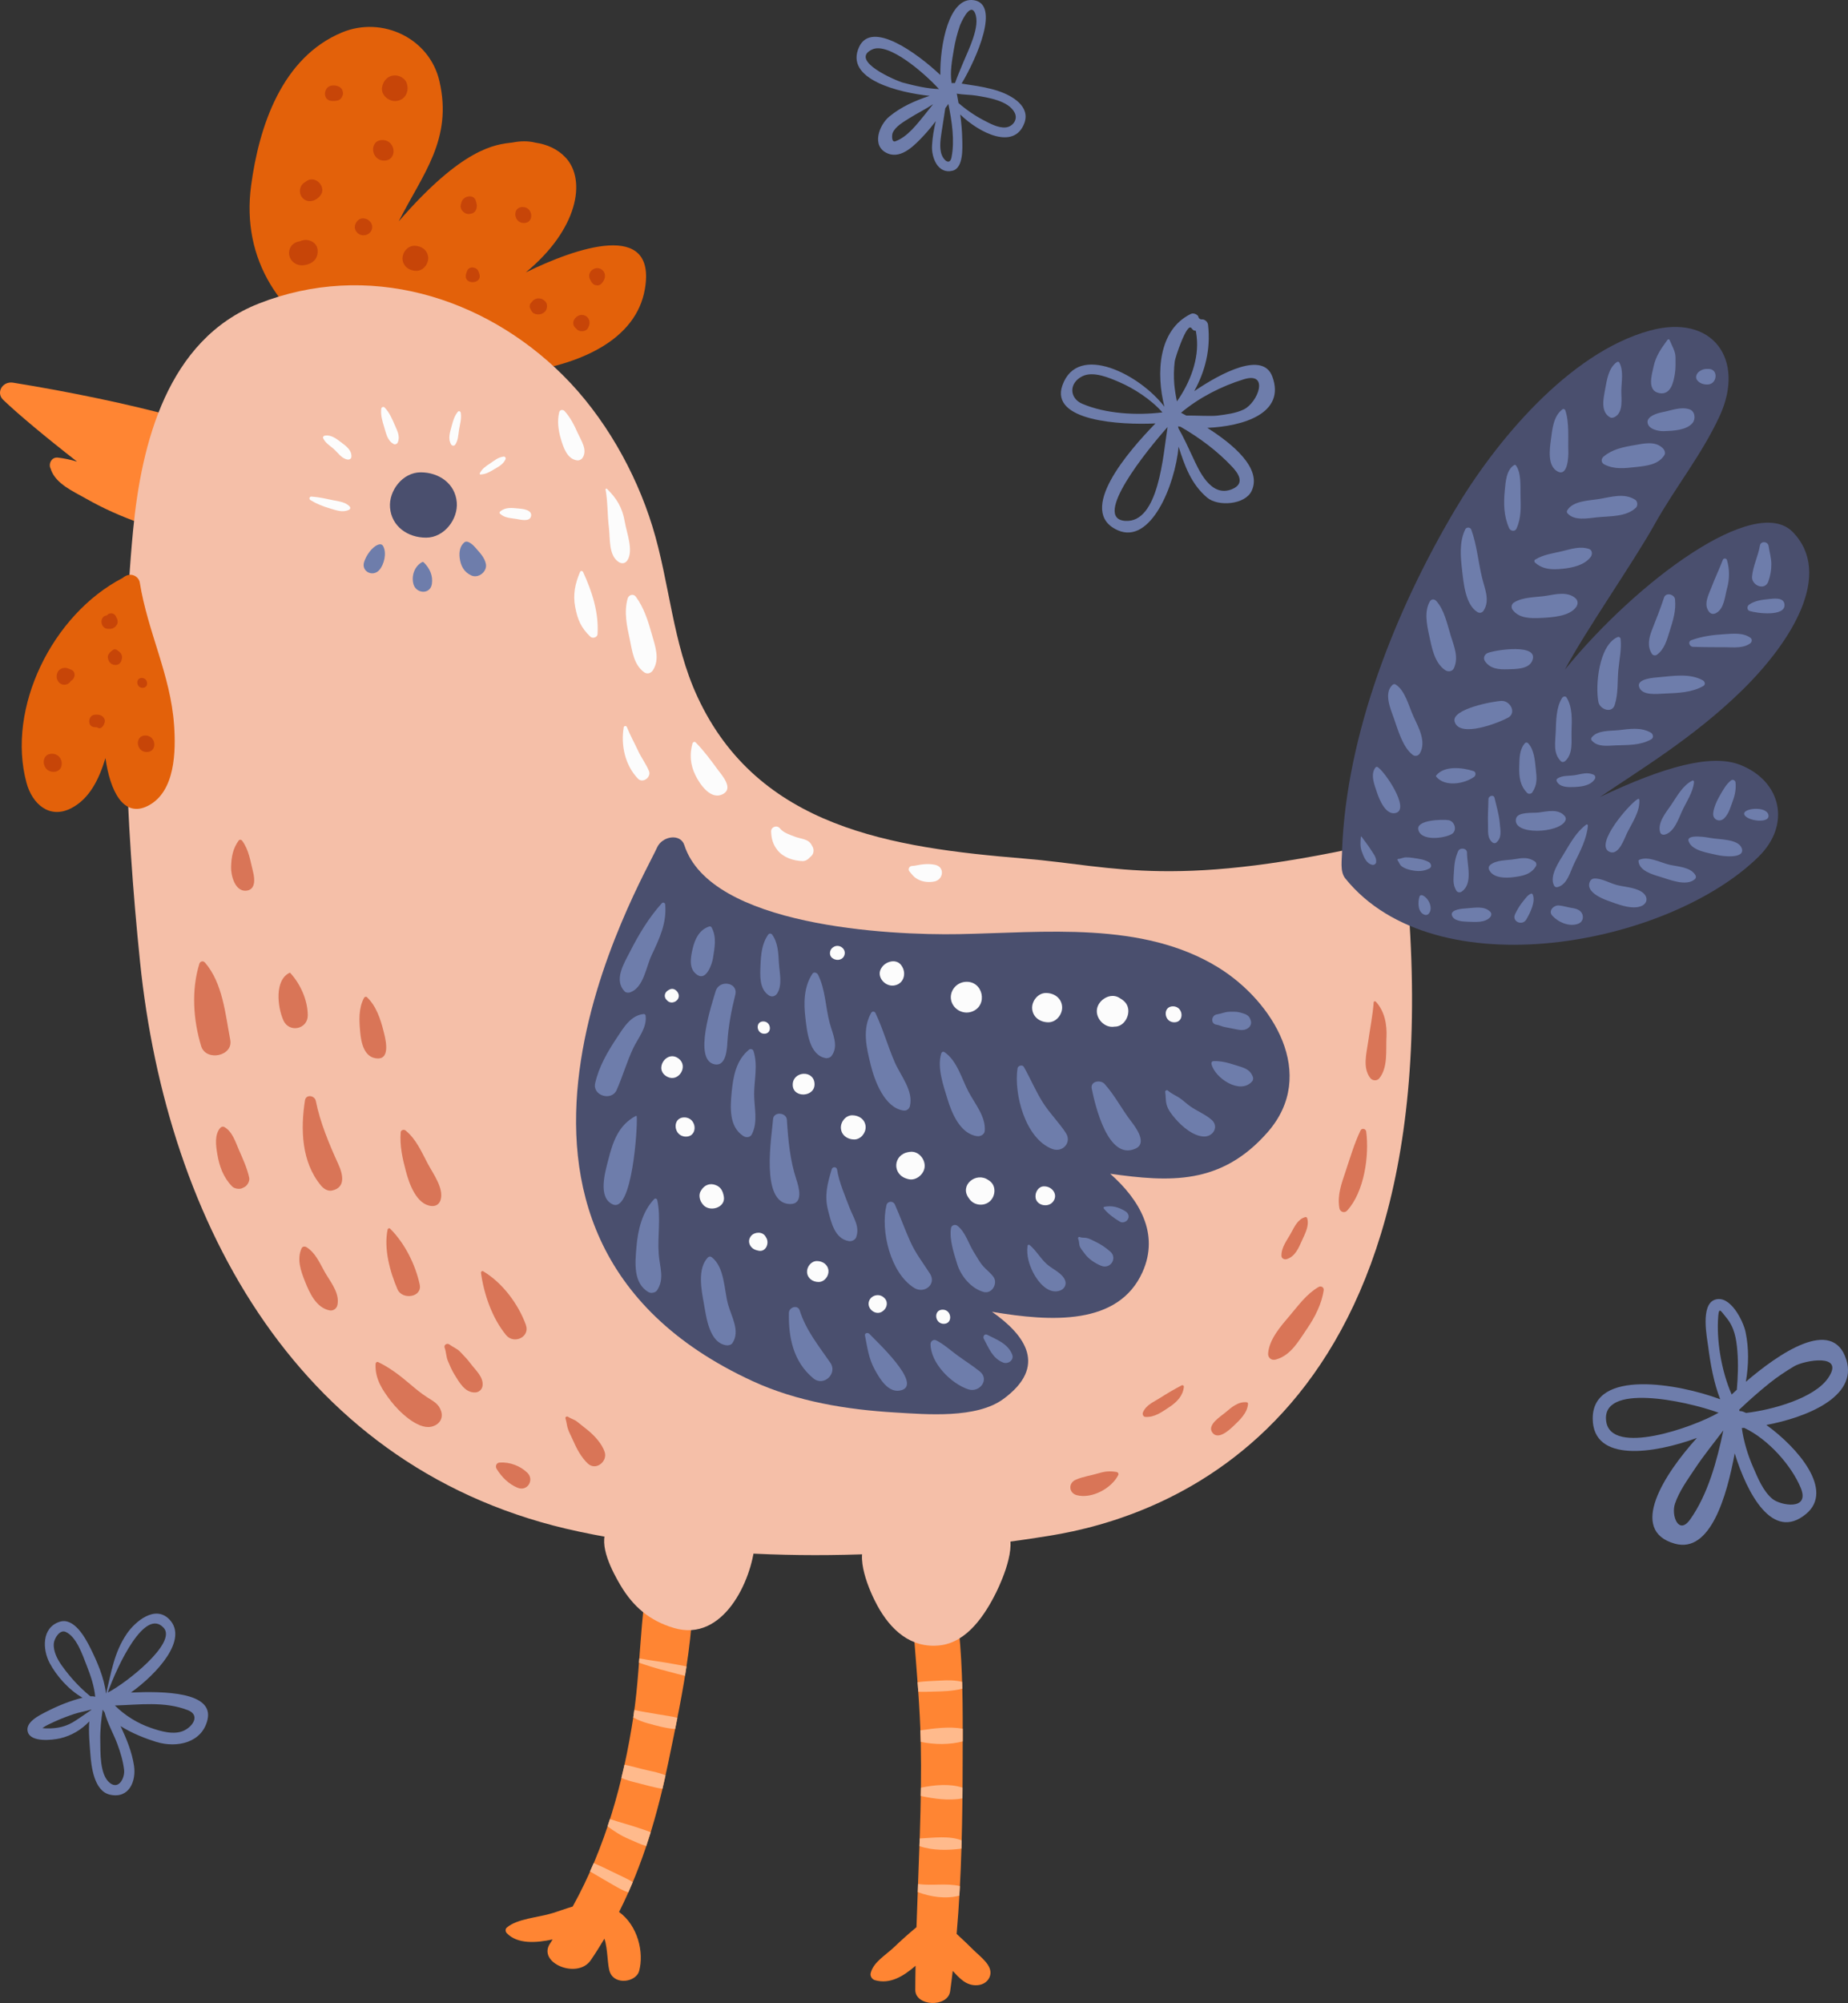 <svg xmlns="http://www.w3.org/2000/svg" width="996.67" height="1080" viewBox="0 0 996.67 1080"><rect x="0" y="0" width="996.67" height="1080" fill="#333333" stroke="none"/><g id="a"/><g id="b"><g id="c"><g id="d"><g><path d="M94.9 224.85c-25.03-6.87-57.01-13.54-87.77-18.51-5.9-.95-9.37 5.4-5.48 9.18 7.69 7.44 23.74 20.82 39.91 33.37-3.42-.98-6.87-1.78-10.35-2.15-3.58-.41-5.35 3.65-3.75 6.25.02.11.0.2.03.3 2.8 7.71 12.06 11.66 18.87 15.54 9.3 5.31 19.2 9.69 29.33 13.25 6.61 2.33 10.72-5.12 8.13-9.82 4.26-12.71 12.59-46.98 11.08-47.39h0z" fill="#ff8533"/><path d="M355.4 827.81c-10.92 30.14-8.97 66.05-13.75 97.46-5.45 35.88-15.12 70.76-32.78 102.71-3.81 1.11-7.49 2.51-10.95 3.57-7.53 2.36-19.06 2.92-24.64 7.82-.82.73-.76 2.1.02 2.95 5.72 6.01 15.79 5.31 24.75 3.4-.45.68-.84 1.37-1.3 2.04-7.33 10.56 14.68 19.68 21.86 9.15 2.61-3.81 5.04-7.69 7.36-11.59 1.93 5.7 1.53 14.39 2.97 18.07 2.83 7.22 14.15 5.25 15.75-.62 2.74-10.06-.7-24.53-10.81-31.86 12.85-25.53 20.81-52.65 26.57-80.71 7.49-36.49 17.39-80.71 11.85-119.19-5.7-.65-11.34-1.66-16.91-3.19h0z" fill="#ff8533"/><path d="M525.04 1051.42c-2.94-2.94-5.98-5.82-9.1-8.68 2.73-31.29 3.19-62.84 3.25-94.11.06-39.62 1.05-83.92-13.93-122.16-4.58.3-9.16.56-13.75.74-1.92 37.15 4.29 75 5.07 112.19.68 33.26-1.25 66.48-2.3 99.71-4.18 3.46-8.18 7.05-12.09 10.78-4.64 4.44-11.17 8.02-12.63 14.05-.34 1.41.6 3.27 2.33 3.76 8.1 2.34 15.39-2.15 21.89-7.77-.07 4.32-.14 8.63-.15 12.96.0 9.01 17.56 9.65 18.81.77.52-3.65.95-7.3 1.39-10.96 3.47 3.7 7.22 8.18 13.35 7.7 3.49-.27 6.01-2.36 6.79-5.14 1.54-5.46-5.19-10.11-8.95-13.85h0z" fill="#ff8533"/><path d="M283.54 146.9c28.26-23.27 32.75-49.75 21.6-61.84-4.4-4.75-10.12-7.21-16.36-8.14-3.98-1-8.14-.9-12.32-.09-9.34 1.06-26.8 2.65-61.39 42.49 12.93-25.51 29.12-44.1 21.95-75.46-5.34-23.38-30.98-35.27-52.46-26.41-32.6 13.47-44.85 50.75-49.12 82.52-5.42 40.28 15.81 71.68 51.21 89.65 41.54 21.06 151.54 20.75 161.12-33.57 6.64-37.71-37.2-22.38-64.23-9.16h0z" fill="#e3610a"/><path d="M404.33 828.02c-1.02-1.13-2.54-1.83-4.63-1.5-11.37 1.81-22.79 2.57-34.29 2.9-10.94.3-21.11-3.2-31.69-3.49-.95-.93-2.03-1.75-3.39-2.28-1.2-.48-2.29.0-2.94 1.05-4.94 8.03 3.01 22.93 7.23 30.03 6.89 11.62 15.76 19.21 28.96 23.09 26.41 7.77 41.77-25.36 43.5-45.29.19-2.31-1.11-3.85-2.75-4.5h0z" fill="#f5bfa8"/><path d="M541.58 823.75c-1.36-1.08-3.19-1.06-4.57-.15-.46-.12-.9-.28-1.46-.28-20.05.04-40.97 3.82-60.95 6.06-1.77.19-2.97 1.04-3.82 2.25-.33-.32-.62-.7-.98-.98-.67-.48-1.51-.4-2.08.2-7.33 7.72 1.33 27.35 5.48 34.91 7.03 12.86 17.92 23.23 33.84 21.38 14.71-1.7 24.39-16.77 30.22-28.53 3.63-7.33 12.66-28.32 4.32-34.86h0z" fill="#f5bfa8"/><path d="M750.38 452.89c-117.24 27.37-147.91 14.16-198.1 10.03-71.39-5.89-143.29-16.55-176.07-87.08-13.54-29.1-15.01-61.68-24.36-92.04-9.1-29.55-26.04-59.39-48.22-81.45-42.93-42.71-105.74-61.71-164.2-38.62-49.3 19.46-63.18 75.6-67.63 121.96-7.32 76.23-4.08 156.89 3.72 232.88 14.42 140.76 86.09 275.47 236.95 307.3 82.5 17.41 171.4 15.59 254.23 2.07 58.04-9.48 223.56-58.74 190.53-364.87-.37-4.35-2.47-9.48-6.86-10.19h0z" fill="#f5bfa8"/><path d="M657.19 521.74c-40.87-25.3-94.22-18.91-140.09-18.06-37.72.7-133.9-4.3-148.01-47.97-2.11-6.55-12.02-4.95-14.79 1.4-7.41 16.99-121.28 207.98 51.63 287.59 23.95 11.03 50.93 15.38 77.01 16.91 16.83 1 43.71 3.38 58.24-7.32 23.72-17.46 12.1-34.21-6.19-47 32.08 5.48 68.18 7.44 81.16-21.34 9.34-20.76-1.68-39.18-17.4-53.08 31.95 4.46 59.76 6.28 84.88-22.37 27.37-31.23 2.79-70.67-26.44-88.76h0z" fill="#4a4f6e"/><path d="M226.9 254.68c-9.84.0-17.29 10.01-16.55 19.02.84 10.18 9.59 16.2 19.44 16.2s17.3-10.01 16.56-19.02c-.84-10.17-9.61-16.2-19.45-16.2h0z" fill="#4a4f6e"/><path d="M93.87 390.86c-1.88-27.01-14.2-50-18.51-76.88-.47-2.87-4.72-6.16-9.23-2.34-37.98 19.67-62.72 70.27-51.84 110.43 3.08 11.39 12.34 19.73 24.07 13.74 9.94-5.1 15.05-15.65 18.52-27.05 2.36 17.06 9.46 32.65 22.99 25.69 14.76-7.6 14.99-29.59 14.01-43.59h0z" fill="#e3610a"/><path d="M204.55 307.37c-3.51 3.94-9.8.77-8.18-4.34 1.06-3.39 4.24-8.29 7.87-9.44 1.01-.32 1.92-.02 2.43.92 1.98 3.66.55 9.86-2.12 12.86h0zm24.03-4.1h0c-.22-.21-.57-.37-.87-.21-4.2 2.23-5.97 7.52-4.71 11.97 1.47 5.15 9.07 5.66 9.93-.18.67-4.53-1.21-8.45-4.35-11.59h0zm27.86-7.96h0c-1.06-1.23-4.21-4.43-6.08-2.82-2.41 2.08-2.8 5.33-2.44 8.34.51 4.18 2.25 7.58 6.22 9.43 3.94 1.83 8.74-2.13 7.91-6.2-.71-3.52-3.3-6.07-5.62-8.74h0z" fill="#6e7dab"/><path d="M938.47 412.39c-15.47-6.06-40.98.94-75.58 17.36 20.23-13.88 50.34-31.79 76.54-57.44 26.79-26.2 49.46-62.8 27.48-85.42-20.2-20.8-83.85 26.19-122.91 74.14 10.6-20.14 37.19-58.23 48.26-78.13 11.14-20.05 25.57-37.69 35.22-58.66 13.93-30.28-3.65-55.29-37.64-46-44.02 12.01-83.82 60.62-105.26 96.87-32.12 54.31-58.32 120.61-60.76 182.92.0 5.55-1.36 11.79 1.75 15.64 48.62 60.21 174.24 36.14 222.91-11.79 17.62-17.35 12.19-40.79-10.01-49.5h0z" fill="#4a4f6e"/><path d="M495.26 912.13c2.49.18 5.02.04 7.65-.02 5.59-.15 10.83-.22 16.1-1.61-.03-1.23-.08-2.45-.11-3.68-3.86-.9-7.5-.93-11.75-.67-4.03.26-8.22.28-12.27.87.12 1.7.25 3.41.38 5.1h0z" fill="#ffba8c"/><path d="M518.53 996.74c.04-1.48.07-2.96.11-4.44-6.64-2.61-15.03-1.4-22.62-1.01-.04 1.38-.12 2.75-.15 4.1 7 2.47 15.63 2.34 22.65 1.35h0z" fill="#ffba8c"/><path d="M496.35 932.97c.08 2.08.21 4.15.24 6.21 7.33 1.57 15.53 1.62 22.63-.23.0-2.28.0-4.55.0-6.84-7.19-1.31-15.34-.21-22.87.87h0z" fill="#ffba8c"/><path d="M496.67 963.9c-.02 1.49-.07 2.97-.09 4.46 7.26 1.56 15.31 2.67 22.49 1.32.01-1.93.01-3.85.04-5.79-6.91-2.31-15.11-1.48-22.43.0h0z" fill="#ffba8c"/><path d="M517.4 1022.11c.1-1.72.21-3.43.29-5.15-7.23-1.75-15.11-.02-22.56-1.15-.06 1.47-.1 2.94-.15 4.39 7.01 2.62 15.18 3.84 22.42 1.9h0z" fill="#ffba8c"/><path d="M344.65 985.69c-5.09-1.74-10.55-3.13-15.72-4.87-.41 1.31-.87 2.61-1.3 3.9 3.64 2.68 7.19 5.04 11.71 6.95 2.91 1.23 6 2.77 9.19 3.71.82-2.48 1.64-4.98 2.42-7.48-2.02-.82-4.15-1.48-6.29-2.2h0z" fill="#ffba8c"/><path d="M320.2 1004.54c-.64 1.51-1.35 3-2.02 4.5 4.24 2.45 8.42 4.98 12.69 7.41 2.69 1.53 5.25 3.03 8.02 3.88.82-1.83 1.57-3.68 2.36-5.52-2.37-1.55-5.03-2.66-7.7-3.98-4.43-2.17-8.82-4.3-13.35-6.28h0z" fill="#ffba8c"/><path d="M355.41 924.41c-4.18-.75-8.86-1.44-13.35-2.4-.16 1.08-.26 2.18-.42 3.25-.03.26-.09.5-.14.76 2.41 1.31 4.97 2.4 8.06 3.22 4.48 1.21 9.6 2.71 14.58 3 .4-2 .8-4 1.2-6.03-3.22-.83-6.63-1.2-9.93-1.81h0z" fill="#ffba8c"/><path d="M348.82 954.43c-3.79-.82-7.91-2.08-12.02-2.94-.52 2.4-1.12 4.77-1.7 7.16 2.51 1.08 5.21 1.83 7.67 2.44 4.82 1.17 9.61 2.67 14.51 3.4.57-2.41 1.13-4.83 1.66-7.25-3.06-1.32-6.44-2-10.12-2.8h0z" fill="#ffba8c"/><path d="M363.56 897.25c-6.23-1.2-12.52-1.87-18.76-3.05-.07.76-.11 1.53-.18 2.3 5.03 1.75 10.13 3.32 15.31 4.63 3.01.76 6.25 1.7 9.51 2.46.28-1.69.55-3.39.81-5.09-2.23-.46-4.48-.83-6.7-1.26h0z" fill="#ffba8c"/><path d="M351.41 515.07c-2.96 6.26-4.29 17.46-11.55 20-.9.32-2.25.23-2.97-.5-5.98-6.17-.43-14.97 2.89-21.46 4.76-9.32 10.1-18.26 17.14-26.08.59-.67 1.73-.33 1.82.57.94 10.01-3.08 18.48-7.33 27.46h0zm96.44 219.76h0c-6.23-9.07-13.17-17.52-16.52-28.17-1.06-3.41-5.79-1.88-5.86 1.24-.25 13.18 2.3 26.26 13.18 35.29 5.56 4.63 13.17-2.58 9.21-8.35h0zm21.04-15.61h0c-.76-.83-2.69-.55-2.39.86 1.28 6.45 1.97 12.3 5.17 18.19 2.76 5.09 7.61 13.53 14.71 11.25 11.06-3.56-14.28-26.82-17.49-30.3h0zm59.54 20.26h0c-3.79-3.08-8.05-5.73-12.01-8.63-3.78-2.72-7.31-6.06-11.53-8.16-1.52-.76-3.05.57-3.03 2.07.1 10.17 10.95 21.22 20.33 24.35 6.03 2 11.71-5.2 6.25-9.64h0zm-144.59-239.32h0c-.27-.51-.73-.79-1.32-.61-5.4 1.7-7.78 6.9-8.96 11.97-1.12 4.87-2.32 11.23 2.75 14.29 4.86 2.93 7.8-6.42 8.21-9.16.86-5.64 2.12-11.2-.69-16.49h0zm2.13 34.28h0c-1.96 6.67-12.41 37.32-.43 39.46 6.19 1.1 6.56-8.67 6.77-12.12.52-8.6 2.17-17.11 4.26-25.46 1.66-6.69-8.73-8.29-10.59-1.88h0zm20.39 32.21h0c-.29-.9-1.59-1.34-2.36-.71-7.09 5.79-8.59 14.59-9.42 23.18-.76 8.07-1.42 18.37 6.28 23.4 1.62 1.05 3.77.82 4.68-1.02 3.4-6.82 1.13-14.48 1.18-21.78.06-7.85 2.12-15.36-.36-23.07h0zm23.11 69.23h0c-3.41-10.27-4.4-21.36-5.09-32.08-.27-4.08-7.15-4.58-7.45-.37-.65 9.01-7.08 45.46 9.1 45.77 7.53.15 4.78-9.27 3.44-13.32h0zm28.68 15.23h0c-2.4-6.33-5.67-13.8-6.69-20.47-.25-1.67-2.46-1.7-2.91-.14-2.31 7.77-4.05 14.08-1.92 22.24 1.65 6.28 3.51 15.11 11.09 16.44 1.53.26 3.44-.52 4.01-2.03 2.17-5.78-1.54-10.65-3.58-16.04h0zm43.37 35.59h0c-3.7-5.76-7.68-10.83-10.52-17.13-3.01-6.63-5.41-13.49-8.38-20.12-.95-2.11-3.99-1.92-4.54.37-3.28 13.76 2.1 36.57 14.94 44.59 5.46 3.41 12.22-1.92 8.5-7.71h0zm34.22 1.71h0c-1.57-2.11-3.63-3.63-5.4-5.58-2.06-2.28-3.44-5.07-5.09-7.64-2.89-4.51-4.52-10.87-8.88-14.26-1.23-.95-3.21-.35-3.47 1.24-1 6.03 1.56 13.61 3.32 19.36 1.99 6.49 7.52 13.19 14.2 15.06 4.66 1.3 7.92-4.72 5.32-8.19h0zm38.72 2.04h0c-1.52-4.1-6.88-6.08-10.03-8.97-3.41-3.12-5.59-7.22-9.15-10.2-.37-.32-1.01-.1-1.09.37-.72 5.07.79 10.19 3.13 14.72 2.52 4.86 8.2 11.95 14.61 9.4 2.14-.86 3.34-3.13 2.53-5.32h0zm24.38-15.56h0c-2.42-2.17-5.34-4.13-8.31-5.51-1.41-.67-3.18-1.68-4.71-1.92-.99-.15-2.55-.01-3.39-.45-.73-.37-1.23.5-.91 1.07.45.84.45 2.59.7 3.54.4 1.49 1.86 3.02 2.74 4.28 2.09 2.94 5.62 5.26 8.94 6.61 4.94 2 8.89-4.11 4.94-7.63h0zm7.96-21.89h0c-3.54-2.14-7.15-3.16-11.25-2.28-.37.08-.5.6-.27.88 2.5 3.06 5.37 5.09 8.78 7.15 1.2.73 3.05.17 3.88-.84.18-.21.31-.45.44-.68.88-1.67-.1-3.34-1.57-4.22h0zm-60.92 77.28h0c-2.44-5.86-8.18-7.91-13.48-10.59-1.47-.74-2.44.99-1.82 2.14 2.63 4.9 4.67 10.54 10.39 12.82 2.76 1.11 6.14-1.39 4.9-4.37h0zm-125.79-210.81h0c-.32-5.38-.4-11.04-3.68-15.58-.44-.62-1.5-.72-1.99-.08-3.49 4.74-4.02 10.74-4.26 16.44-.24 5.53-.76 12.77 4.35 16.36 1.71 1.2 3.61.65 4.68-1.02 2.86-4.57 1.23-11.05.91-16.13h0zm27.46 32.44h0c-2.38-8.68-2.29-18.19-6.37-26.37-.52-1.02-2.22-1.73-3.02-.51-4.66 7.01-4.76 15.8-3.78 23.9.85 7.17 2.01 19.92 10.81 21.56 1.15.22 2.58-.21 3.29-1.17 3.94-5.3.65-11.66-.92-17.41h0zm35.02 20.86h0c-3.8-8.73-6.34-17.97-10.41-26.54-.48-.98-1.78-1.08-2.32-.1-4.94 8.77-2.55 18.73-.27 27.98 2.11 8.57 7.41 23.12 17.64 24.67 1.7.26 3.11-.78 3.52-2.37 2.03-8.23-5.03-16.45-8.16-23.64h0zm39.78 15.9h0c-3.63-6.86-6.17-16.75-12.92-21.33-.73-.48-1.54-.16-1.79.65-2.35 7.63 1.14 17.29 3.39 24.71 2.31 7.63 6.9 18.65 15.94 19.91 1.77.25 3.94-.86 4.12-2.78.66-7.7-5.26-14.57-8.74-21.16h0zm52.55 22.3h0c-3.72-5.75-8.75-10.62-12.47-16.52-3.85-6.1-6.68-12.87-10.22-19.15-.81-1.45-3.21-.75-3.44.76-2.06 13.55 4.12 37.99 18.81 43.47 5.53 2.07 10.56-3.55 7.3-8.57h0zm35.19-6.3h0c-5.1-6.61-8.73-13.9-14.34-20.2-2.2-2.45-7.77-1.56-6.96 2.48 1.8 8.89 8.82 39.34 23.76 32.29 6.23-2.95.04-11.34-2.46-14.57h0zm43.33-.91h0c-3.33-2.94-8-4.74-11.67-7.38-1.88-1.35-3.51-2.95-5.42-4.26-2-1.37-4.7-2.46-6.45-4.09-.55-.51-1.56.0-1.45.73.37 2.3.12 4.46.73 6.75.81 3.01 2.86 5.53 4.87 7.85 3.54 4.05 9.38 9.14 15.08 9.43 5.1.27 8.54-5.31 4.31-9.04h0zm22.3-23.08h0c-1.64-4.46-5.29-5.04-9.45-6.38-4.02-1.29-7.63-2.32-11.88-2.14-.84.04-1.17.85-1.01 1.55 1.74 7.5 15.43 16.75 21.91 9.37.57-.65.71-1.6.43-2.41h0zm-.98-29.59h0c-.02-.27-.11-.57-.18-.86.09 2.06.15 2.36.18.86h0zm-6.06-5.2h0c-1.75-.48-3.91-.4-5.71-.35-2.39.06-4.35 1.07-6.6 1.39-3.13.42-3.65 5.11-.29 5.57 1.5.21 2.77.93 4.27 1.23 1.47.29 2.91.62 4.4.87 2.99.5 5.85 1.67 8.51-.37 1.31-1 1.74-2.45 1.29-4-.18-.64-.43-1.28-.78-1.77-1.16-1.62-3.27-2.05-5.09-2.56h0zm5.87 4.29h0s0 .03.0.04t0 .02s0-.03.0-.06h0zm-326.35-2.57h0c-.09-.5-.51-.91-1.04-.86-7.06.65-11.03 7.63-14.54 12.9-5.05 7.6-9.62 15.5-11.64 24.42-1.52 6.69 8.85 9.87 11.61 3.61 3.27-7.39 5.47-15.19 8.92-22.52 2.64-5.54 7.54-11.11 6.67-17.55h0zm-4.79 54.39h0c-.02-.29-.35-.38-.59-.26-9.36 5.01-12.34 14.04-14.8 23.76-1.58 6.23-5.79 20.14 2.42 23.87 10.43 4.76 13.49-41.22 12.97-47.38h0zm11.85 74.1h0c-.73-9.65 1.29-19.5-.78-29-.17-.8-1.08-1.18-1.7-.53-6.42 6.81-8.74 16.56-9.51 25.6-.73 8.57-1.89 19.73 6.53 24.55 1.35.77 3.72.3 4.58-1 4.13-6.3 1.42-12.46.87-19.62h0zm37.34 27.01h0c-2.1-7.83-1.81-19.89-8.77-25.27-.66-.51-1.53-.4-2.08.19-5.74 6.05-3.48 17.47-2.14 24.8 1.34 7.41 2.84 21.13 12.09 22.54 1.13.16 2.61-.18 3.29-1.17 4.39-6.48-.54-14.25-2.39-21.08h0z" fill="#6e7dab"/><path d="M359.93 580.6c-7.71-3.94-.25-14.96 6.26-9.68 5.12 4.15-.24 12.74-6.26 9.68h0zm9.15 21.9h0c-6.86.0-5.94 10.35.84 10.35s5.95-10.35-.84-10.35h0zm-7.91-68.98h0c-.16.08-.34.16-.49.24-2.26 1.14-2.99 3.74-.98 5.57.12.11.25.23.37.35 2.06 1.87 5.51.41 5.98-2.14.45-2.43-2.31-5.34-4.88-4.03h0zm24.87 105.47h0c-3.23-1.25-6.14-.03-7.87 2.8-.1.15-.19.31-.28.46-1.15 1.92-.62 4.64.59 6.36.13.19.27.38.4.57 3.38 4.78 12.66 2.14 11.49-4.09-.52-2.76-1.48-4.99-4.34-6.1h0zm27.24 28.43h0c-.15-.25-.31-.51-.46-.78-1.61-2.69-5.85-2.47-7.71-.28-2.48 2.94-.57 6.81 2.87 7.72.28.07.54.15.83.22 4.2 1.11 6.23-3.91 4.47-6.89h0zm27.29 12.52h0c-3.15.0-5.53 3.21-5.31 6.09.27 3.27 3.09 5.2 6.24 5.2s5.54-3.21 5.31-6.09c-.27-3.27-3.09-5.2-6.24-5.2h0zm36.08 19.64h0c-.08-.07-.15-.13-.23-.2-2.83-2.25-7.24-.71-7.9 2.82-.73 3.91 4.21 7.44 7.6 4.73.09-.06.17-.13.26-.19 2.27-1.82 2.69-5.21.26-7.16h0zm31.74 6.58h0c-5.05.0-4.38 7.62.62 7.62s4.38-7.62-.62-7.62h0zm-96.74-155.42h0c-4.39.0-3.8 6.64.56 6.64s3.8-6.64-.56-6.64h0zm15.88 34.06h0c-.09 7.56 12.38 6.9 11.75-.7-.59-7.38-11.67-6.5-11.75.7h0zm32.11 16.55h0c-3.65.0-6.4 3.71-6.12 7.04.3 3.77 3.56 6 7.19 6s6.4-3.71 6.14-7.04c-.32-3.77-3.56-6-7.2-6h0zm30.92 19.74h0c-.18.03-.36.05-.54.09-8.49 1.38-8.98 12.19-.74 14.42l.53.15c3.99 1.09 8.12-2.27 8.79-5.97.83-4.39-3.16-9.5-8.05-8.69h0zm43.11 15.61h0c-.23-.15-.45-.3-.68-.46-6.56-4.54-15.59 2.73-10.61 9.62.15.22.32.44.47.66 2.33 3.24 7.08 4.01 10.37 1.7 3.69-2.56 4.41-8.77.44-11.53h0zm29.64 2.97h0c-.07.0-.14.0-.19.0-2.9-.07-4.7 2.86-4.65 5.34v.21c.09 4.63 6.5 6.2 9.32 2.88 3.13-3.7-.11-8.33-4.47-8.43h0zm-113.9-128.97h0c-.08.07-.18.12-.26.18-1.83 1.26-2.19 4.35-.22 5.71.08.05.17.12.25.17 2.35 1.63 5.79.74 6.36-2.26.62-3.3-3.32-5.75-6.12-3.8h0zm37.15 10.52h0c-.06-.09-.1-.18-.16-.27-2.61-4.45-8.88-2.69-11.03.99-.07.1-.13.2-.19.29-2.54 4.33 1.89 9.55 6.53 9.19 5.4-.43 7.3-6.06 4.86-10.2h0zm34.06 8.18h0c-4.62.37-8.16 4.43-7.8 8.93.46 5.35 6.18 9.02 11.36 7.13 8.9-3.24 6.08-16.83-3.57-16.06h0zm43.48 6.01h0c-4.42.0-7.76 4.5-7.42 8.53.38 4.57 4.31 7.27 8.73 7.27s7.75-4.48 7.41-8.53c-.37-4.56-4.3-7.27-8.71-7.27h0zm44.12 7.5h0c-.78-2.47-2.57-3.74-4.73-5.01-4.74-2.74-10.92 1.15-11.83 5.98-.98 5.2 4.07 10.62 9.44 9.67 5.18.13 8.56-6.12 7.11-10.64h0zm24.39-.32h0c-5.7.0-4.95 8.63.71 8.63s4.95-8.63-.71-8.63h0z" fill="#fcfcfc"/><path d="M108.48 564.02c-4.28-14.03-5.34-30.24-.97-44.33.43-1.4 2.04-1.83 3.05-.67 9.57 11.08 10.98 27.83 13.62 41.65 1.69 8.83-13.12 11.84-15.71 3.35h0zm48.01-39.49h0c-.05-.04-.12-.08-.17-.07-8.35 3.81-6.72 18.47-3.47 25.72 3.13 6.96 13.21 4.76 13.14-2.8-.07-8.23-4.01-16.9-9.51-22.85h0zm-20.01-54.45h0c-1.5-5.9-2.2-11.81-5.95-16.86-.41-.53-1.33-.64-1.76-.07-3.19 4.31-4.01 9.06-4.15 14.32-.12 4.45 2.05 13.09 7.93 12.79 5.49-.29 4.86-6.5 3.93-10.17h0zm70.36 85.85h0c-1.6-6.41-3.96-13.56-8.92-18.25-.49-.48-1.31-.18-1.59.35-3.05 5.81-2.63 12.22-2.06 18.52.51 5.78 2.22 14.07 9.54 14.15 7.11.09 3.85-11.54 3.03-14.77h0zm-24.44 71.63h0c-4.84-10.59-9.82-22.54-12.07-33.95-.62-3.02-5.31-3.74-5.85-.29-2.41 15.35-1.98 33.26 8.71 46 1.31 1.56 3.53 3.07 5.76 2.62 7.71-1.55 6.01-8.82 3.45-14.38h0zm48.31-.11h0c-3.43-6.47-6.18-13.13-11.97-17.9-.85-.72-2.53-.28-2.63.93-.59 7.25.95 14.14 2.83 21.16 1.75 6.6 5.66 17.83 13.73 18.62 2.51.24 4.3-1.04 4.98-3.36 1.81-6.19-4.11-14.11-6.94-19.45h0zm-96.31 7.55h0c-1.17-5.36-3.45-10.15-5.62-15.17-1.82-4.21-3.54-9.82-7.84-12.18-.7-.38-1.62-.09-2.11.45-3.27 3.69-2.38 9.74-1.63 14.2 1.1 6.56 3.24 12.51 7.96 17.38 1.22 1.27 3.96 1.69 5.54.95.45-.22.9-.43 1.34-.69 1.49-.88 2.75-3.24 2.36-4.94h0zm91.95 57.58h0c-2.33-10.78-8.03-22.21-15.97-30.13-.45-.44-1.21-.06-1.32.47-2.17 10.28 1.23 22.75 5.29 32.21 2.57 5.98 13.51 4.42 12-2.55h0zm-50.32-5.23h0c-3.16-5.17-5.32-11.4-10.65-14.85-.93-.59-2.25-.51-2.75.61-2.63 5.89-.39 12.24 1.89 17.91 2.43 6.1 6 14.1 13.24 15.52 1.98.38 3.79-.99 4.21-2.85 1.28-5.86-2.97-11.55-5.93-16.34h0zm77.65 47.72h0c-1.62-2.22-3.58-4.15-5.47-6.16-1.69-1.81-3.92-2.52-5.85-3.99-1.26-.95-3.14.25-2.56 1.75.88 2.32.76 4.8 1.75 7.12 1.06 2.49 2.07 4.96 3.5 7.26 2.59 4.15 5.7 10.09 11.39 9.73 1.85-.11 3.46-1.56 3.77-3.33.84-4.89-3.85-8.73-6.53-12.39h0zm72.45 47.86h0c-1.5-4.55-5.54-8.89-9.26-11.91-1.87-1.52-3.77-3.02-5.67-4.52-1.45-1.15-3.32-1.55-4.82-2.57-.71-.46-1.69.1-1.39.96.53 1.56.69 3.47 1.16 5.09.65 2.2 1.92 4.38 2.82 6.49 1.92 4.45 4.5 9.37 8.11 12.71 4.38 4 10.67-1.24 9.05-6.24h0zm-41.76 11.12h0c-3.89-3.73-9.49-5.83-14.92-5.46-1.76.11-2.47 2.03-1.61 3.41 2.7 4.35 6.38 8.14 11.28 10.17 5.36 2.22 9.23-4.32 5.25-8.12h0zm-46.45-33.14h0c-1.28-4.02-4.12-5.32-7.51-7.49-3.28-2.11-6.28-4.6-9.23-7.11-5.36-4.55-10.79-8.79-17.17-11.86-.76-.39-1.43.27-1.46.98-.34 8.05 3.58 13.93 8.38 20.17 4.13 5.37 14.09 15.12 21.48 13.7 4.18-.82 6.86-4.19 5.51-8.4h0zm45.7-46.54h0c-4.09-11.26-12.63-22.74-23.07-28.95-.52-.31-1.23.23-1.16.79 1.56 11.5 6.01 24.48 13.55 33.65 4.24 5.15 13.05 1.04 10.67-5.48h0z" fill="#d97557"/><path d="M903.27 201.7c-.7 4.29-2.14 11.38-8.3 10.28-6.89-1.23-4.09-9.99-3.17-14.27 1.26-5.89 4.14-9.8 7.55-14.51.31-.41.97-.24 1.13.19 1.2 3.03 3.13 5.91 3.17 9.29.03 3.02.12 6.03-.37 9.02h0zm-29.97-6.28h0c-.22-.43-.87-.45-1.23-.21-4.58 3.08-5.49 9.85-6.4 14.81-.91 5.02-2.52 11.94 2.61 14.98.87.51 1.95.21 2.73-.24 4.62-2.63 3.32-9.79 3.4-14.31.1-4.86 1.34-10.58-1.12-15.03h0zm-27.45 48.15h0c-.24-6.93.61-15.78-1.66-22.36-.21-.61-1.04-.88-1.56-.48-4.82 3.66-5.42 10.56-6.15 16.07-.71 5.3-2.09 14.56 3.71 17.48 5.42 2.72 5.75-8.47 5.66-10.71h0zm-25.8 23.41h0c-.12-4.77.48-12.04-2.5-16.06-.23-.3-.61-.34-.93-.15-4.29 2.61-4.62 9.25-5.05 13.67-.69 7.01-.57 13.93 2.37 20.4.73 1.58 3.17 1.95 3.95.17 2.65-5.98 2.31-11.58 2.16-18.02h0zm-20.75 44.49h0c-2.06-8.51-2.81-17.67-5.8-25.89-.52-1.43-2.62-1.5-3.27-.14-3.29 6.93-2.53 14.72-1.67 22.14.79 6.9 1.76 18.24 8.1 22.36 1.32.86 2.71.54 3.54-.78 3.48-5.56.53-11.78-.9-17.69h0zm-16.93 31.11h0c-1.84-6-3.42-13.84-7.79-18.58-1.04-1.13-2.64-1.06-3.43.3-3.09 5.34-1.64 12.47-.39 18.19 1.41 6.45 2.76 14.76 8.6 18.81 1.59 1.09 3.94.84 4.79-1.05 2.66-5.95.02-11.8-1.78-17.67h0zm-20.19 43.39h0c-2.37-5.18-4.45-13.94-9.61-16.96-.58-.33-1.25-.04-1.66.37-4.68 4.47-.97 12.78.82 17.87 2.2 6.19 4.74 15.6 10.17 19.76 1.35 1.03 3.08.54 3.88-.85 3.66-6.35-.9-14.25-3.61-20.19h0zm-19.27 27.59h0c-.33-.18-.82-.05-1.06.24-2.96 3.76-.55 9.45.75 13.4 1.28 3.87 4.74 12.52 10.15 11.15 7.96-2-5.94-22.54-9.84-24.8h0zm-3.73 44.36h0c-1.47-2.39-3.27-4.48-4.84-6.78-.1-.14-.38-.1-.4.09-.21 2.78-.48 5.24.53 7.97 1.04 2.8 2.38 6.43 5.66 7.11.9.19 1.95-.47 2.06-1.38.31-2.74-1.63-4.78-3.01-7h0zm171.95-237.24h0c-4.74-1.52-9.79.66-14.59 1.57-2.48.47-8.38 2.11-7.97 5.6.41 3.61 5.84 4.72 8.82 4.62 4.92-.17 12.14-.43 15.43-4.39 1.81-2.17 1.38-6.41-1.69-7.39h0zm10.67-21.74h0c-2.19-.14-3.74.14-5.51 1.48-1.31 1.01-2.11 3.01-1.05 4.47 1.39 1.9 3.85 2.62 6.14 2.4 4.7-.46 5.44-8.02.43-8.35h0zm-25.08 42.67h0c-4.21-4.07-10.45-2.39-15.67-1.51-5.85 1-11.63 2.22-16.21 6.1-1.43 1.22-1.39 3.32.4 4.22 5.48 2.78 10.86 2.08 16.77 1.43 5.82-.64 12.27-1.2 15.59-6.38.84-1.28.09-2.93-.88-3.86h0zm-14.82 27.86h0c-5.85-3.75-12.66-1.56-19.15-.46-5.51.93-14.64.93-17.58 6.34-.21.38-.16.97.12 1.3 3.6 4.31 10.84 2.84 15.89 2.3 7.03-.76 15.81-.11 21.13-5.22 1.11-1.07.9-3.43-.41-4.27h0zm-24.91 26.51h0c-4.98-1.62-9.62.07-14.57 1.24-5.15 1.22-9.87 1.73-14.48 4.52-.59.36-.53 1.19-.07 1.6 4.32 3.81 9.15 3.89 14.68 3.36 5.42-.53 12.11-1.95 15.4-6.49.93-1.3.86-3.64-.97-4.23h0zm-7.36 26.53h0c-4.09-3.55-10.29-2.21-15.24-1.34-5.73 1.01-12.99.52-17.96 3.76-1.28.83-1.53 2.64-.68 3.82 3.49 4.77 9.84 4.7 15.31 4.44 5.8-.28 15.42-.79 19.01-5.92 1.1-1.57 1.06-3.46-.45-4.77h0zm-47.29 29.57h0c-1.81.77-2.59 2.85-1.42 4.5 2.89 4.11 7.44 4.44 12.17 4.29 4.26-.13 11.36.04 13.29-4.6 3.99-9.56-20.18-5.81-24.03-4.18h0zm7.58 25.84h0c-4.22.08-27.3 4.36-25.41 11.15 2.55 9.1 23.9.59 28.79-2.08 4.79-2.61 1.21-9.16-3.38-9.07h0zm-15.2 37.85h0c-5.91-1.92-15.66-3.11-20.11 2.3-.16.2-.18.51-.03.71 4.72 5.7 15.11 3.91 20.43.11 1.03-.74 1.09-2.66-.29-3.12h0zm-13.57 26.44h0c-2.92-.46-17.36-.24-16.23 5.08 1.34 6.42 13.87 4.78 17.94 2.49 3.3-1.85 1.74-7.05-1.71-7.57h0zm-10.49 22.66h0c-2.73-1.53-5.44-1.79-8.48-2.28-1.31-.21-2.56-.32-3.87-.32-1.54.0-2.78.81-4.25.86-.34.02-.52.43-.33.68.82 1.04 1.01 2.29 2.09 3.16 1.45 1.18 3.33 1.79 5.12 2.18 3.63.76 6.71.83 10.04-.93 1.44-.76.82-2.7-.32-3.35h0zm183.19-170.46h0c-.37-2.51-4.22-2.91-4.68-.22-.96 5.63-3.72 10.89-4.25 16.65-.44 4.77 6.86 7.9 8.77 2.72 1.08-2.95 1.66-6.21 1.64-9.37-.03-3.44-.98-6.43-1.48-9.77h0zm-22.48 7.48h0c-.29-.93-1.82-1.02-2.18-.08-1.88 4.96-4.23 9.76-6.09 14.71-1.59 4.21-4.6 9.37-1.29 13.43.98 1.2 2.37 1.32 3.71.61 4.42-2.36 4.73-9.02 5.92-13.32 1.39-4.96 1.42-10.45-.07-15.34h0zm-27.96 21.38h0c-.26-2.82-4.93-4.11-5.95-1.05-1.95 5.84-4.19 11.61-6.48 17.35-1.7 4.34-2.71 8.96-.04 13.03.54.84 1.86 1.02 2.67.43 4.15-3.01 5.41-8.06 6.87-12.71 1.83-5.78 3.51-10.96 2.91-17.05h0zm-29.39 21.23h0c-.08-.71-.84-1.3-1.59-.99-10.09 4.31-12.15 26.09-10.35 35.08.76 3.82 7.17 6.36 8.76 1.54 1.99-6.05 1.39-12.59 1.97-18.88.5-5.3 1.82-11.48 1.2-16.75h0zm-26.45 49.45h0c.21-5.8.52-12.77-2.69-17.85-.61-.97-1.9-.58-2.4.22-3.26 5.08-3.22 12.44-3.44 18.3-.21 5.58-1.54 11.62 2.83 15.86.7.68 1.76.38 2.39-.22 4.32-4.1 3.11-10.87 3.3-16.3h0zm-19.3 20.45h0c-.48-4.45-.89-10.08-4.02-13.56-.48-.56-1.33-.68-1.86-.07-2.97 3.38-2.91 8.2-3.02 12.46-.15 5.57.32 10.24 4.29 14.33.65.68 2.17.54 2.69-.25 2.93-4.41 2.46-7.81 1.92-12.91h0zm-19.4 29.56h0c-.39-4.71-1.77-9.21-2.85-13.79-.46-1.95-3.27-1.04-3.28.71-.04 4.54-.43 9.04-.22 13.59.16 3.55-.62 7.35 2.44 9.79.52.43 1.44.54 1.98.07 3.22-2.7 2.25-6.57 1.93-10.37h0zm-17.68 15.8h0c.02-2.51-3.8-2.99-4.77-.84-1.64 3.66-2.08 6.99-2.28 10.94-.18 3.98-.81 6.92 1.35 10.45.57.92 1.94 1.03 2.79.46 6.32-4.29 2.86-14.62 2.91-21.02h0zm-24.02 22.99h0c-.54-.22-1.37-.05-1.56.56-1.06 3.05-1.02 8.54 2.61 9.88.84.3 1.68.17 2.29-.5 2.63-2.91.0-8.57-3.34-9.94h0zm186.81-159.73h0c-3.7.35-7.69.86-10.72 3.05-1.1.8-1.17 2.86.32 3.35 3.73 1.25 19.41 3.27 18.84-3.49-.34-4.01-5.75-3.17-8.44-2.92h0zm-9.91 20.89h0c-4-2.93-9.5-2.23-14.26-1.95-6.23.37-11.66 1.11-17.51 3.17-2.18.76-1.23 3.55.81 3.63 5.8.22 11.47.19 17.27.22 4.57.02 9.76.71 13.58-2.11.95-.69 1.13-2.22.12-2.97h0zm-25.64 22.95h0c-7.15-4.01-16.2-2.34-23.98-1.69-2.3.19-11.69.78-10.49 5.04 1.42 5.09 9.73 3.91 13.77 3.75 7-.3 14.81-.48 20.97-4.12 1.24-.72.78-2.38-.27-2.97h0zm-28.16 28.13h0c-5.58-3.04-11.23-1.95-17.32-1.29-4.73.51-11.28-.08-14.5 3.89-.35.44-.43 1.13-.06 1.59 3.19 3.74 8.39 2.91 12.95 2.72 6.7-.27 13.33.1 19.26-3.31 1.49-.86.94-2.91-.34-3.6h0zm-30.85 22.7h0c-3.37-1.52-6.58-.3-10.03.27-3.06.51-6.8.01-9.47 1.83-.57.39-.57 1.06-.27 1.61 1.67 3.1 5.99 3.1 9.08 2.97 3.96-.17 8.86-.64 11.27-4.13.62-.86.48-2.07-.58-2.56h0zm-15.37 22.51h0c-3.45-4.37-9.57-2.7-14.35-2.09-2.72.35-11.15-.54-12.06 3.22-2.19 9.2 23.46 8.08 26.61 1.11.34-.7.29-1.61-.2-2.24h0zm-16.23 24.31h0c-3.58-2.42-6.63-2-10.81-1.27-4.12.73-9.84.31-13.21 3.05-1.02.83-1.12 1.9-.52 3.01 2.29 4.24 8.72 4.18 12.93 3.66 5.03-.61 9.52-1.49 12.17-5.97.45-.75.17-2-.57-2.49h0zm-23.93 27.27h0c-3.27-3.56-8.71-2.25-13.04-2-1.77.1-8.55.49-7.83 3.6.74 3.22 5.8 3.52 8.43 3.6 3.97.1 9.46.76 12.33-2.55.59-.68.75-1.93.12-2.64h0zm129.69-71h0c-2.64 2.13-4 4.73-5.7 7.6-1.65 2.77-3.68 6.99-3.92 10.18-.27 3.39 3.41 5.06 5.9 2.69 2.6-2.48 3.58-6.5 4.8-9.79 1.13-3.03 1.69-6.37 1.35-9.57-.1-1.08-1.49-1.88-2.43-1.11h0zm-20.83.11h0c-5.22 2.56-8.31 8.51-11.44 13.1-2.83 4.11-7.57 9.73-5.93 14.84.35 1.08 1.53 1.42 2.54 1.16 4.95-1.31 7.26-8.26 9.15-12.44 2.27-5.01 6.11-10.41 6.55-15.94.04-.43-.37-.97-.87-.73h0zm-29.45 9.95h0c-4.36 2.39-23.7 24.61-15.28 28.45 5.01 2.28 8.05-7.23 9.46-10.08 2.69-5.48 7.11-11.67 6.64-18.01-.02-.41-.48-.55-.81-.37h0zm-27.82 13.79h0c-5.45 4.06-8.6 10.06-12.06 15.72-2.65 4.37-7.92 11.99-5.31 17.06.41.78 1.1 1.15 1.98.9 5.31-1.48 6.76-8.36 8.93-12.78 3.11-6.34 6.75-13.22 7.37-20.33.05-.48-.46-.9-.91-.57h0zm-28.85 37.66h0c-.15-.35-.56-.6-.95-.43-1.82.77-2.8 2.39-4.05 3.86-1.78 2.14-3.39 4.76-4.55 7.28-1.79 3.93 3.96 6.39 6.09 2.77 1.96-3.32 5.18-9.63 3.45-13.49h0zm114.1-43.15h0c1.21 3.52 13.93 5.16 13.05.35-.95-5.15-14.21-3.73-13.05-.35h0zm-1.39 18.16h0c-1.88-5.06-12.4-4.58-16.78-5.47-1.03-.21-13.24-2.45-11.86 1.73 1.78 5.34 10.99 6.33 15.71 7.51 2.25.57 15.16 2.24 12.93-3.77h0zm-24.99 14.53h0c-2.51-4.33-9.54-4.56-13.96-5.57-4.79-1.09-11.54-4.9-16.41-2.6-.18.1-.3.24-.3.45.17 5.4 7.65 7.44 11.88 8.71 5 1.51 13.73 5.19 18.4 1.34.76-.64.88-1.48.4-2.32h0zm-27.65 10.12h0c-3.35-3.43-10.15-3.59-14.61-4.73-3.73-.95-8.47-3.8-12.36-3.51-1.36.1-2.12 1.03-2.49 2.2-1.59 4.93 6.11 8.35 9.61 9.62 5.03 1.81 13.45 5.35 18.7 2.86 2.79-1.33 3.26-4.27 1.14-6.45h0zm-35.35 8.68h0c-1.54-.86-3.19-.99-4.9-1.31-1.95-.39-3.73-.93-5.73-1.11-2.75-.22-5.86 2.91-3.56 5.48 3.19 3.54 9.07 6.15 13.87 4.43 3.58-1.28 3.39-5.79.32-7.48h0z" fill="#6e7dab"/><path d="M189.5 246.46c-.08.92-1.12 1.46-1.97 1.34-3.35-.5-5.31-3.8-7.69-5.85-2.11-1.83-4.37-3.09-5.56-5.7-.29-.65.27-1.24.9-1.35 3.38-.62 6.32 1.73 8.88 3.65 2.66 2 5.79 4.29 5.45 7.91h0zm23.54-16.98h0c-1.54-3.53-2.89-6.95-5.64-9.79-.55-.58-1.7-.11-1.78.65-.39 3.49.54 6.56 1.56 9.86 1.06 3.42 1.67 7.37 5.14 9.21.76.41 1.81-.02 2.15-.77 1.46-3.15-.12-6.18-1.42-9.16h0zm35.44-6.97h0c-.12-.7-1.05-1.12-1.56-.48-1.96 2.45-2.59 4.99-3.41 7.99-.86 3.17-2.05 6.74-.14 9.72.42.68 1.63.76 2.1.08 1.67-2.41 1.67-5.25 2.11-8.05.5-3.2 1.45-6.02.9-9.26h0zm31.24 51.67h0c-3.66-.32-7.11-.87-10.01 1.66-.37.32-.42.8-.04 1.14 2.64 2.4 5.58 2.28 9.01 2.87 2.09.35 7.13 1.7 7.74-1.6.62-3.37-4.49-3.88-6.69-4.07h0zm-8.1-27.98h0c-3.02.37-4.79 1.99-7.27 3.66-2.46 1.65-4.24 2.75-5.62 5.37-.15.29.12.63.44.61 2.67-.19 4.24-.97 6.53-2.34 2.82-1.69 5.56-2.87 6.95-5.87.32-.66-.24-1.53-1.02-1.43h0zm-83.09 26.83h0c-2.25-2.29-5.15-2.54-8.19-3.18-4.16-.87-8-1.78-12.27-2.1-1.2-.1-1.61 1.3-.62 1.91 3.46 2.1 6.78 3.38 10.65 4.53 3.33.98 6.77 2.31 10.1.7.79-.38.94-1.22.32-1.85h0z" fill="#fcfcfc"/><path d="M62.73 332.97c.2.15.12-.04-.2-.57-.77-1.94-3.63-2.34-4.82-.62-.26.05-.46.1-.52.11-3.71.84-2.97 6.73.62 7.14 2.33.27 4.09-.21 5.28-2.33.62-1.1.43-2.74-.35-3.73h0zm-24.51 34.15h0c-.19.25-.31.55-.52.77-1.7 1.8-4.57 1.81-6.12-.22-1.2-1.6-1.28-3.31-.56-5.11.86-2.14 3.77-3.05 5.82-2.07-.14-.07 1.27.49 1.44.55 2.88 1.05 2.35 4.93-.06 6.09h0zm-9.39 49.06h0c-6.4.0-7.28-9.78-.79-9.78s7.28 9.78.79 9.78h0zm36.93-61.13h0c-.05.21-.08.42-.14.63-.89 4.26-6.51 3.49-7.3-.36-.04-.21-.09-.42-.13-.64-.26-1.29.64-2.59 1.59-3.35.4-.31.79-.63 1.2-.94.62-.48 1.56-.38 2.14.08.44.34.87.69 1.33 1.04 1.03.82 1.58 2.26 1.31 3.54h0zm-9.29 34.38h0c-.36 1.2-.71 2.08-1.75 2.87-.71.53-1.67.42-2.33-.08-.04-.02-.04-.06-.08-.09-.46-.02-.92-.04-1.42-.07-3.94-.2-3.52-6.54.35-6.7 1.17-.06 2.23-.08 3.3.44 1.28.62 2.36 2.19 1.92 3.64h0zm22.68 16.06h0c-5.85.0-6.64-8.92-.74-8.92s6.65 8.92.74 8.92h0zm-2.24-34.62h0c-3.5.0-3.97-5.33-.45-5.33s3.98 5.33.45 5.33h0z" fill="#c74508"/><path d="M747.74 559.41c-.33 7.1.83 16.22-3.85 22-1.26 1.56-3.74 1.37-4.9-.18-4.19-5.56-2.01-13.16-1.1-19.59 1-7.07 2.44-14.11 2.97-21.25.05-.63.87-.62 1.2-.26 4.8 5.29 6.02 12.38 5.7 19.28h0zm-10.92 50.7h0c-.2-1.53-2.36-2.03-3.08-.54-3.42 7.19-5.54 14.59-8.06 22.1-2.22 6.63-4.53 12.78-3.31 19.78.34 1.99 2.72 2.89 4.18 1.29 9.2-10.07 12.01-29.58 10.27-42.62h0zm-25.7 83.83h0c-6.39 3.69-10.64 9.66-15.31 15.16-4.89 5.77-11.26 12.89-11.88 20.58-.19 2.36 1.72 4.03 4.1 3.38 8.25-2.25 12.36-10.06 16.86-16.59 4.18-6.09 8.01-13.52 9-20.81.21-1.58-1.42-2.5-2.77-1.73h0zm-6.17-37.2h0c-.13-.44-.63-.59-1.04-.47-3.88 1.04-5.74 5.07-7.5 8.32-2.12 3.93-5.45 7.93-5.29 12.58.05 1.39 1.53 2.09 2.76 1.75 4.65-1.34 6.56-6.17 8.34-10.13 1.64-3.63 4.05-8.05 2.73-12.04h0zm-67.73 90.27h0c-3.98 2.08-7.7 4.26-11.5 6.69-3.52 2.25-7.59 3.79-9.3 7.84-.39.93.09 2.36 1.28 2.44 5.04.34 9.06-2.74 13.06-5.37 3.99-2.65 7.23-6 7.72-10.81.07-.75-.63-1.12-1.27-.79h0zm35.22 9.09h0c-4.55-.52-8.22 2.66-11.41 5.38-2.45 2.12-10.24 6.74-7.19 10.93 3.07 4.24 8.99-1.25 11.24-3.37 3.44-3.25 7.59-7.07 8.01-12.01.04-.41-.18-.87-.65-.93h0zm-70.19 37.59h0c-3.27-.58-6.11-.43-9.31.55-4.16 1.28-8.95 1.89-12.87 3.66-4.04 1.84-3.65 7.17.71 8.3 8.17 2.09 18.77-3.77 22.32-10.89.33-.67-.12-1.49-.86-1.62h0z" fill="#d97557"/><path d="M161.79 130.07c-2.83.44-5.21 2.04-5.8 5.18-.79 4.28 2.86 8.08 7.22 7.8 3.92-.24 7.43-2.22 8.05-6.32.94-6.1-5.18-8.71-9.47-6.66h0zm10.75-24.36h0c-.24.3-.52.58-.81.83-2.6 2.42-6.66 2.86-8.96-.32-1.74-2.39-1.26-6.07 1.33-7.73.34-.19.66-.42.96-.68 4.98-3.85 11.63 3.31 7.49 7.9h0zm34.62-19.12h0c-7.26.0-8.24-11.07-.9-11.07s8.24 11.07.9 11.07h0zm-22.24-35.57h0c-.35 1.29-1.22 2.79-2.69 3.13-1.25.28-2.28.36-3.55.25-4.94-.4-4.29-7.9.41-8.28.85-.07 1.64-.06 2.45.13 1.37.31 2.82 1.22 3.2 2.64.2.71.39 1.39.18 2.13h0zm28.63 3.46h0c-4.15.33-8.6-3.69-7.37-7.97.04-.12.06-.24.1-.37.84-2.92 2.9-5.2 6.17-5.46 2.86-.23 6.15 1.54 6.96 4.37.04.12.07.24.1.35 1.21 4.19-1.21 8.7-5.95 9.07h0zm40.8 60.67h0c-.81.19-1.43.36-2.29.19-2.22-.44-4.16-2.7-3.54-5.01.11-.43.23-.85.34-1.27.93-3.44 6.69-4.8 7.8-.65.11.41.23.81.33 1.21.56 2.05-.14 4.95-2.64 5.52h0zm-2.81 32.04h0c.13-.38.27-.76.4-1.14.99-2.75 5.2-2.22 6.1.26.15.39.29.78.43 1.18 2.2 6.09-9.36 6.45-6.94-.3h0zm31.02-26.94h0c-5.66.0-6.43-8.63-.7-8.63s6.42 8.63.7 8.63h0zm11.44 47.67h0s-.04.05-.06.07c-2.03 2.28-6.72 2.1-7.7-1.17-.93-1.13-.66-3.03.52-3.87 1.63-2.55 5.2-2.81 7.38-.37.02.02.04.04.05.07 1.28 1.41 1.01 3.93-.2 5.27h0zm31.94-17.41h0c-.49 1.13-.98 1.92-1.94 2.76-1.07.94-3.07.73-4.1-.15-.95-.84-1.37-1.81-1.86-2.94-1.27-2.97 1.7-6.1 4.79-5.55 2.78.5 4.16 3.41 3.11 5.88h0zm-8.91 26.26h0c.16-.33.31-.65.46-.98-.37 2.43-2.99 3.29-5.09 2.58-1-.36-1.61-1.11-2.3-1.85-2.7-2.91.9-7.3 4.35-6.68 3.37.61 4.49 4.39 2.58 6.94h0zm-116.35-53.61h0c-.73 3.91-6.03 5.03-8.4 1.83-.04-.06-.09-.12-.14-.18-1.2-1.62-.95-3.64.2-5.18l.15-.19c2.84-3.81 9.01-.61 8.19 3.73h0zm30.25 15.57h0c.27 3.45-2.58 7.3-6.36 7.3s-7.14-2.31-7.47-6.22c-.28-3.45 2.58-7.3 6.36-7.3s7.14 2.31 7.47 6.22h0z" fill="#c74508"/><path d="M352.19 361.32c-1.09 1.71-3.14 2.4-4.9 1.08-5.57-4.21-6.3-11.36-7.66-17.73-1.56-7.25-3.2-14.72-1.11-22 .57-1.93 3.06-2.74 4.38-.96 4.45 5.99 6.7 13.35 8.69 20.41 1.78 6.26 4.37 13.25.59 19.2h0zm-37.7-52.88h0c-.29-.65-1.31-.82-1.63-.08-2.7 6.27-3.95 12.24-2.63 19.03 1.32 6.81 3.15 11.13 8.21 15.93 1.19 1.13 3.72.33 3.83-1.37.73-11.67-2.92-22.9-7.79-33.52h0zm-2.86-74.85h0c-1.8-4.1-4.05-8.6-7.12-11.92-.95-1.03-2.58-.79-2.92.64-1.18 4.71-.44 9.93.95 14.53 1.32 4.36 3.27 10.51 8.47 11.36 1.45.24 2.76-.49 3.44-1.75 2.3-4.24-1.06-8.93-2.81-12.86h0zm75.42 181.32h0c-3.8-5.15-7.4-10.11-11.91-14.65-.57-.59-1.49-.05-1.67.59-1.64 5.91-1.17 11.48 1.55 17.07 2.43 5.01 8.55 14.09 15.28 10 5.23-3.17-1.1-10.09-3.25-13h0zm50.78 40.9h0c-1.75-3.61-5.75-3.35-9.21-4.71-2.74-1.06-6.04-2.06-7.93-4.4-1.64-2.05-4.9-.9-4.81 1.7.14 3.76.99 6.92 3.39 9.95 3.13 3.98 8.54 5.77 13.48 5.94 1.7.06 3.09-.92 4.13-2.12.02-.02.04-.04.07-.06 2.2-1.58 2.32-4.29.88-6.31h0zm66.47 10.48h0c-2.17-.45-4.24-.46-6.44-.26-2 .18-4.13.81-6.08.9-1.37.06-2.2 1.77-1.36 2.84 1.56 1.95 2.53 3.3 4.9 4.5 2.57 1.31 5.7 1.57 8.52 1.04 5.01-.95 5.9-7.88.46-9.01h0zM336.97 281.4h0c-1.27-7.53-4.26-12.59-9.66-17.86-.26-.26-.79.0-.72.37 1.23 6.66.96 13.8 1.81 20.58.73 5.83-.26 15.05 5.34 18.58 1.76 1.1 3.57.73 4.68-1.03 3.33-5.32-.45-14.76-1.45-20.64h0zm13.05 134.35h0c-1.58-3.85-4.17-7.22-5.92-11.02-1.97-4.25-4.28-8.36-6.01-12.7-.31-.8-1.56-.73-1.71.13-1.61 9.62.69 20.4 7.68 27.69 2.64 2.75 7.28-.88 5.96-4.1h0z" fill="#fcfcfc"/></g><g><path d="M995.78 733.2c-7.36-23.65-36.75-3.12-54.19 11.83 1.49-8.87 1.72-17.88-.18-26.89-1.23-5.83-8.31-20.35-16.66-17.3-7.74 2.82-4.12 20.32-3.44 25.55 1.19 9.1 2.94 19.12 6.45 28.08-22.42-8.44-68.86-16.58-68.77 10.4.08 23.97 33.16 18.92 56.2 10.44-17.66 19.53-37.26 49.96-11.88 57.03 19.2 5.35 28-25.72 32.26-48.7 6.64 21.41 20.35 47.81 38.53 32.62 15.31-12.79-4.65-35.82-21.46-47.94 20.99-3.93 49.43-14.95 43.14-35.12h0zm-69.07-23.8h0c.41-4.88 1.48-2.38 4.23.9 4.48 5.34 5.51 11.44 6.06 18.16.57 6.8.32 13.85-.29 20.88-1.01.92-1.92 1.76-2.78 2.56-5.67-12.97-8.31-29.68-7.22-42.5h0zm-60.43 57.08h0c-3.08-20.74 41.81-11.54 60.61-4.77-14.04 8.11-57.85 23.32-60.61 4.77h0zm45.24 52.8h0c-6.19 8.7-10.36-2.15-8.14-8.6 2.3-6.73 6.78-12.83 10.67-18.71 4.76-7.19 10.22-13.85 15.39-20.73-3.47 16.61-8.35 34.57-17.91 48.04h0zm59.67-17.02h0c5.12 12.42-10.96 9.46-15.23 5.96-5.03-4.12-7.93-11.31-10.4-17-2.93-6.67-5.14-13.95-6.16-21.25.43-.01.87-.04 1.32-.07 12.96 6.11 25.51 20.33 30.47 32.37h0zm14.7-59.15h0c-7.47 10.78-29.85 17.06-44.19 18.73-.64-.28-1.31-.59-1.89-.79-.57-.2-1.1-.21-1.64-.21-.04-.26-.07-.51-.16-.76 5.31-5.04 10.77-9.87 16.5-14.45 4.14-3.3 8.54-6.21 13.1-8.94 5.29-3.19 27.84-7.38 18.29 6.4h0z" fill="#6e7dab"/><path d="M686.2 203.04c-5.09-13.82-27.47-2.08-42.12 7.88 5.94-10.88 8.93-22.58 7.46-35.69-.18-1.57-1.26-2.65-2.79-3.02-1.48.16-2.31-.41-2.53-1.73-.83-1.1-2.61-1.89-3.98-1.21-17.7 8.67-18.76 32.19-14.24 50.05-13.08-17.3-46.75-34.79-55.01-11.57-6.87 19.36 31.35 21.47 50.18 20.55-14.46 14.86-43.01 47.45-20.38 57.59 17.77 7.95 30.93-24.15 32.86-45.03 3.22 10.18 6.79 20.2 15.41 27.46 5.86 4.93 20.43 3.89 23.98-3.63 5.67-12.04-9.86-25.07-23.91-34 19.29-.81 42.4-7.76 35.07-27.66h0zm-52.65-8.13h0c.15-1.7 6.53-21.21 8.99-18.02 2.59 3.35 2.17-1.16 2.85 4.58 1.43 12.08-3.59 24.94-10.64 34.95-.66-3-1.11-6.03-1.43-9.15-.34-4.12-.25-8.23.23-12.35h0zm-49.86 22.81h0c-6.92-2.94-7.38-11.1.0-14.83 5.94-2.99 14.74.88 20.11 3.2 7.55 3.26 16.94 9.21 23.12 16.26-14.01 1.74-30.63.74-43.23-4.63h0zm23.1 63.13h0c-17.93-1.3 11.64-37.95 22.92-50.62-2.41 14.81-4.62 51.94-22.92 50.62h0zm57.72-17.11h0c-11.64 4.83-18.07-10.57-21.21-17.24-2.51-5.3-4.82-10.54-7.74-15.56-.07-.36-.11-.72-.19-1.06.45.08.87.18 1.34.24 10.11 5.8 19.91 13.12 27.7 21.44 2.61 2.78 7.87 8.95.11 12.17h0zm6.26-42.95h0c-4.39 2.1-9.46 2.69-14.25 3.31-3.22.41-12.3-.12-16.7-.02-1.04-.56-2-1.07-2.87-1.53 9.72-8.14 21.71-14.29 33.81-18.03 14.01-4.32 7.69 12.6.0 16.27h0z" fill="#6e7dab"/><path d="M538.65 49.16c-5.07-1.72-10.41-2.65-15.7-3.41-1.28-.18-2.78-.45-4.32-.69 8.41-14.16 20.83-42.85 6.52-44.97-13.39-1.96-18.31 24.4-18 40.34-12.39-11.66-36.97-29.68-43.77-15.2-8.32 17.65 21.82 24.76 37.98 26.45-7.8 2.61-15.24 5.81-21.77 11.19-5.41 4.47-9.89 15.99-.89 19.85 7.64 3.27 15.12-4.98 19.7-9.85 2.25-2.41 4.29-4.95 6.28-7.54-1.01 4.39-1.81 8.81-2.03 13.33-.31 6.19 3.08 15.38 11.09 13.39 6.01-1.5 5.31-12.58 5.23-16.86-.08-4.47-.49-8.97-1.09-13.45 10.65 10.31 29.05 19.11 34.52 4.82 3.52-9.18-6.47-14.93-13.76-17.41h0zm-39.83 12.59h0c-4.21 5.12-9.41 12.11-15.96 14.44-2.13.75-1.87-3.51-1.42-4.55 1.49-3.49 5.92-5.95 8.99-7.9 4.21-2.66 8.74-4.83 12.83-7.58-1.48 1.88-2.94 3.75-4.45 5.59h0zm-11.7-17.15h0c-3.74-.99-29.47-11.94-16.75-17.92 8.8-4.14 28.15 12.68 36.05 21.35-6.5-.25-13.04-1.77-19.29-3.44h0zm27.3-17.87h0c.71-4.37 1.83-8.68 3.26-12.87.4-1.12 5.45-12.95 8.16-6.84 3.14 7.07-3.75 20.28-6.33 26.62-1.49 3.7-3.12 7.38-4.46 11.14-.61-.02-1.22-.03-1.81.04-1.04-5.85.26-12.51 1.18-18.08h0zm-1.25 58.11h0c-.89 4.44-4.12 1.68-5.26-1.31-1.53-4.06-.53-9.19.07-13.33.58-4.09 1.31-7.94 1.83-11.81.55-.79 1.12-1.56 1.67-2.35 1.89 9.39 3.51 19.64 1.69 28.8h0zM542.4 68.7h0c-4 .39-8.41-2.07-11.8-3.82-4.54-2.33-9.44-5.66-13.65-9.32-.27-1.56-.55-3.13-.84-4.67-.03-.16-.11-.26-.17-.4 3.59.62 7.64.58 10.53 1.06 6.51 1.09 17.5 2.74 20.78 9.26 1.86 3.68-1.1 7.52-4.84 7.89h0z" fill="#6e7dab"/><path d="M70.57 912.63c14.26-10.22 31.05-28.67 20.83-39.41-7.8-8.16-18.61 1.27-22.94 7.58-7.02 10.24-8.44 21.14-11.22 32.21-.03.02-.04.02-.08.04-1.01-8.48-4.79-17.19-8.49-24.59-2.63-5.24-8.72-16.61-16.58-14-9.7 3.21-9.14 15-5.34 22.17 3.67 6.92 10.21 14.44 17.77 18.77-6.86 1.68-13.62 4.47-19.85 7.7-3.66 1.89-11.24 5.56-9.67 10.78 1.72 5.71 13.3 4.37 17.4 3.42 6.09-1.39 11.57-4.69 15.75-9.14-.46 6.05.23 12.67.57 17.4.5 6.83 1.96 20.25 10.67 22.13 10.31 2.23 14.09-7.37 12.9-15.53-1.08-7.39-4.01-14.51-7.27-21.47 6.36 4.04 13.95 6.89 19.3 8.54 11.15 3.42 24.72.43 27.6-12.02 3.45-14.96-23.43-15.41-41.32-14.61h0zm17.74-34.88h0c7.26 8.08-20.37 29.93-30.21 34.86 5.45-15.17 20.18-46.04 30.21-34.86h0zm-54.67 20.74h0c-2.54-3.52-5.02-7.99-4.61-12.43.25-2.65 3.16-7.55 6.36-6.17 5.93 2.58 9.23 12.74 11.33 18.07 2.08 5.29 4.13 11.16 4.62 16.92-.79-.25-1.69-.33-2.61-.26-5.73-4.65-10.84-10.23-15.08-16.14h0zm15.53 23.52h0c-2.68 1.94-5.49 3.74-8.14 5.53-5.01 3.39-9.92 4.55-15.91 4.39-.73-.01-1.51-.05-2.28-.16 1.95-1.45 4.53-2.53 6.59-3.49 3.41-1.57 6.94-2.9 10.5-4.1 3.03-1.01 6.29-1.5 9.32-2.44-.01.1-.03.18-.07.26h0zm17.76 32.29h0c.48 4.18-2.8 10.94-7.72 7.01-5.53-4.39-5.01-16.69-5.13-22.86-.12-5.64.48-11.12 1.31-16.65.31.51.65 1.03 1.04 1.51 1.49 5.8 4.83 11.59 6.8 16.88 1.7 4.57 3.13 9.26 3.7 14.11h0zm32.43-21.25h0c-5.41 2.63-12.74.43-18-1.4-7.26-2.5-14-6.68-19.41-12.07 13.19-.38 26.71-2.39 39.37 2.52 6.55 2.56 3.01 8.51-1.96 10.94h0z" fill="#6e7dab"/></g></g></g></g></svg>